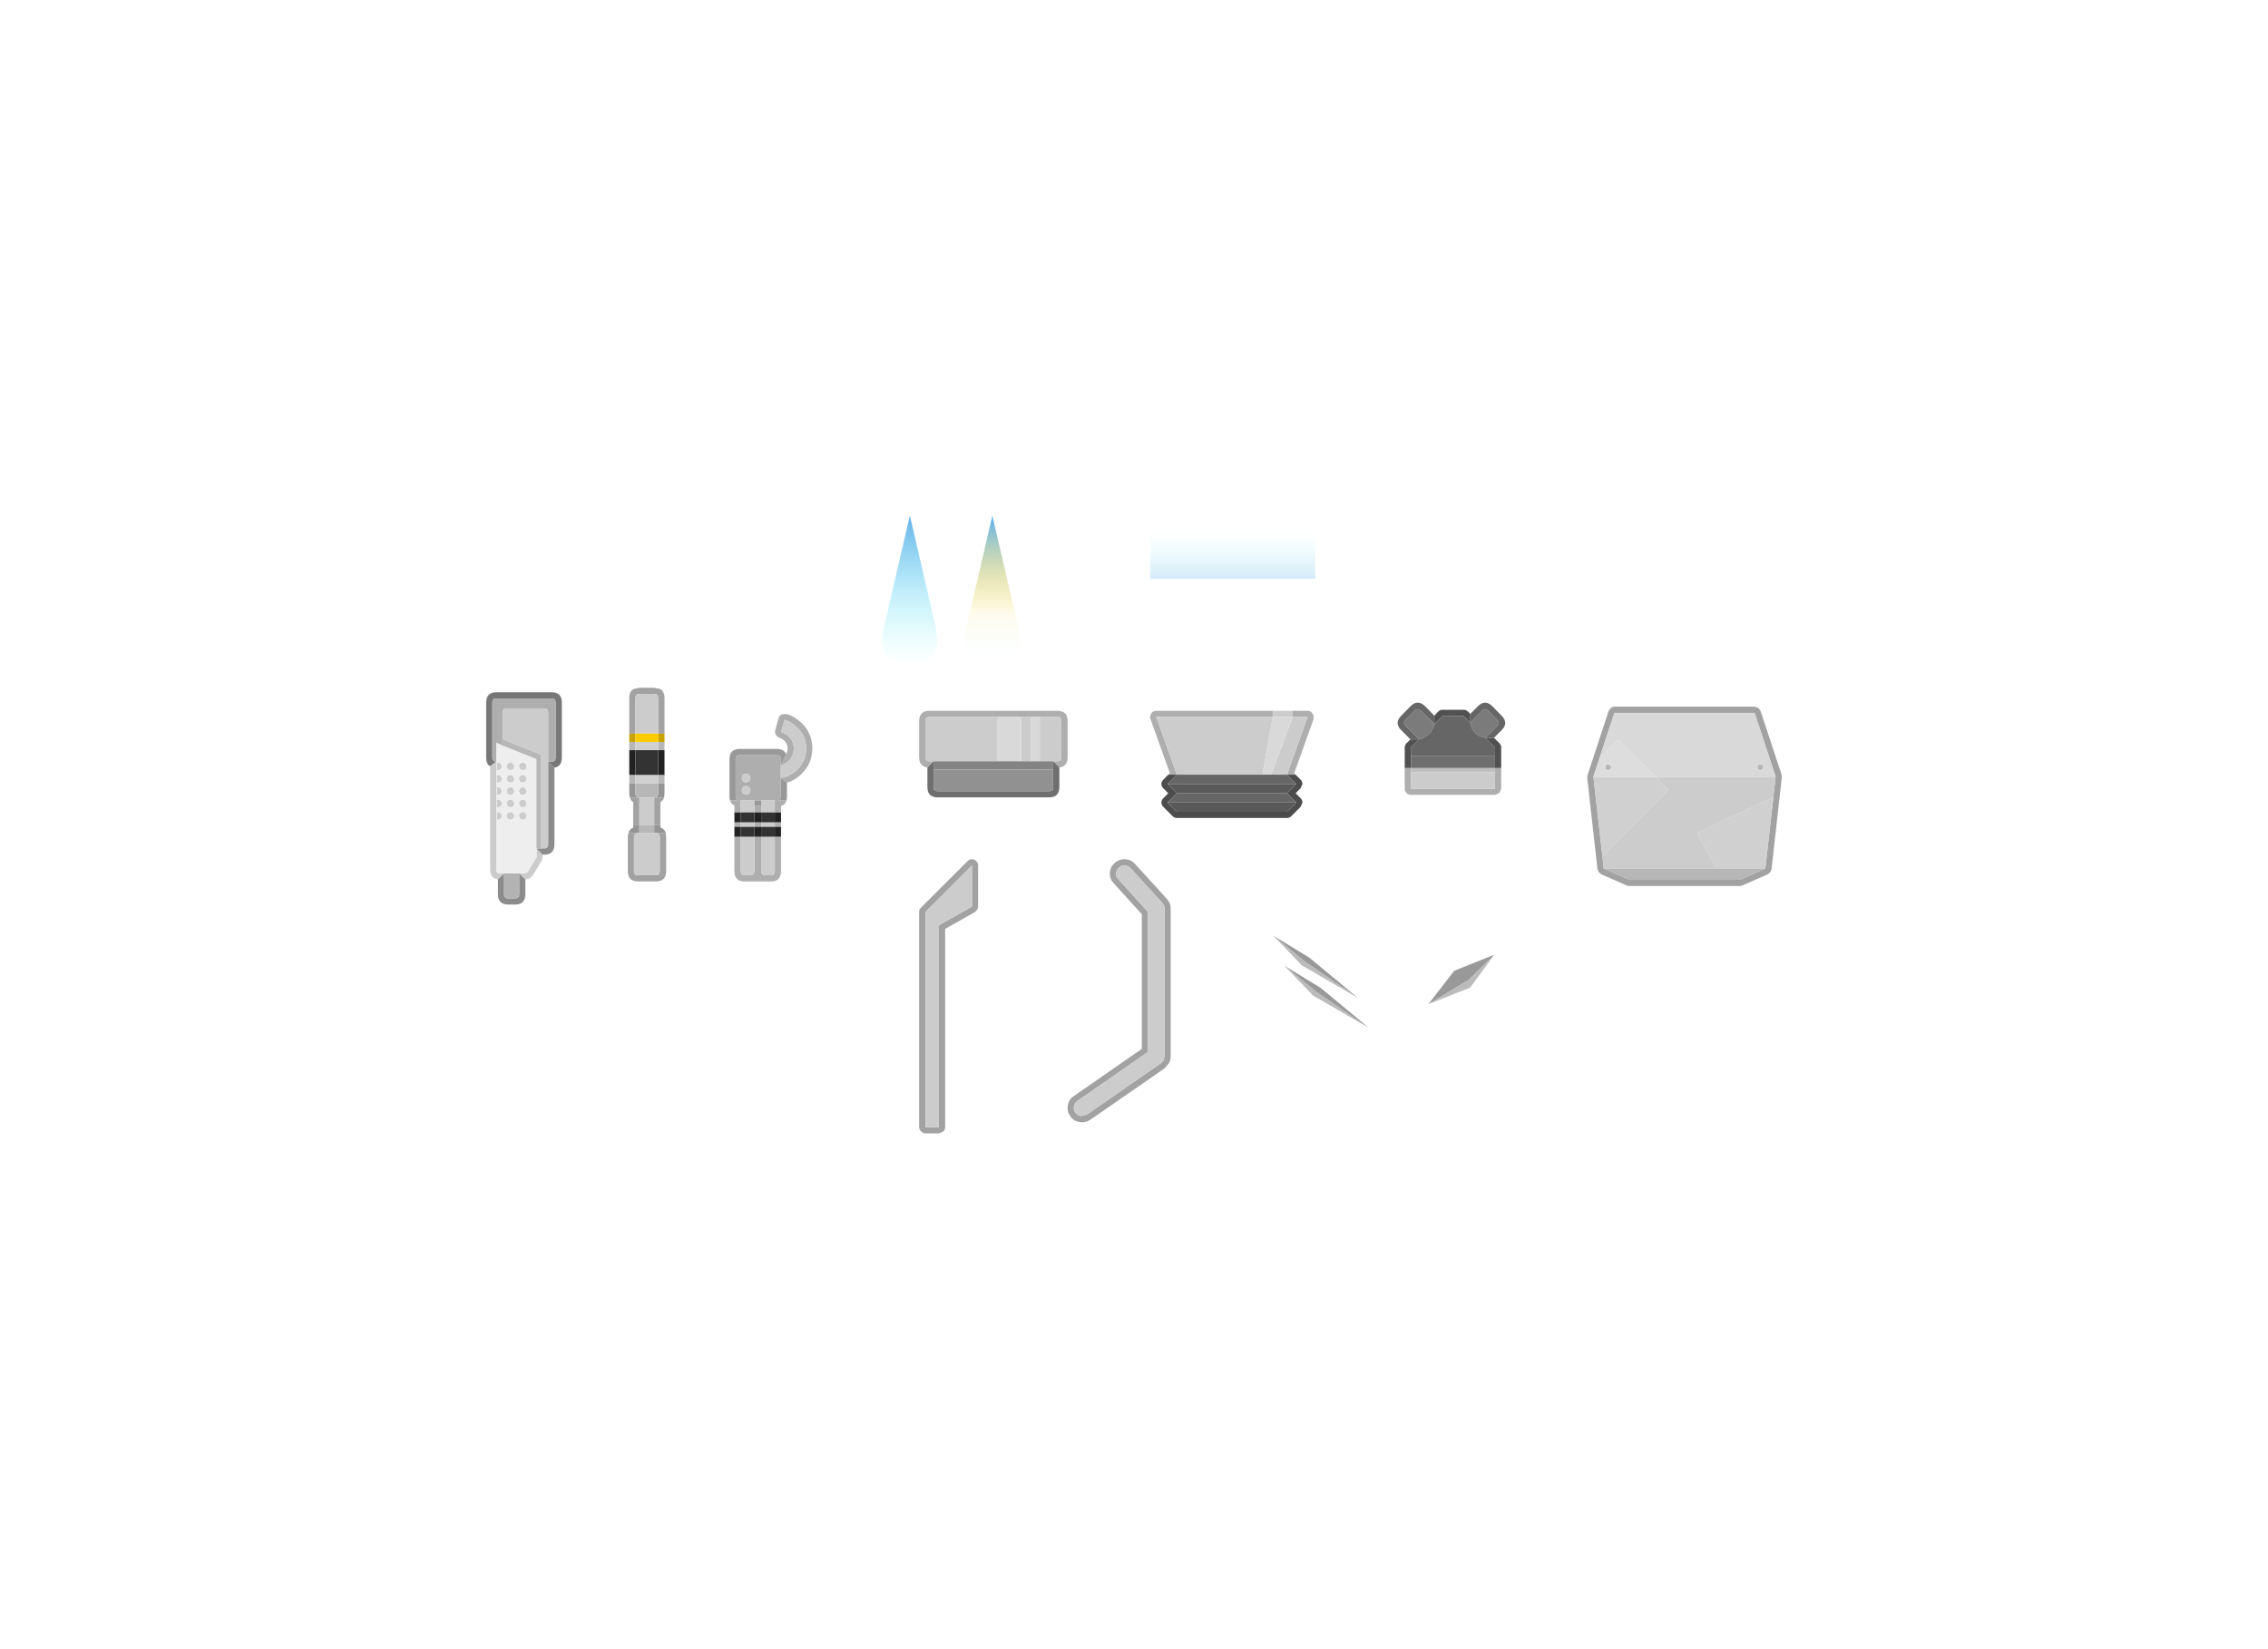 <?xml version="1.0" encoding="utf-8"?>
<!DOCTYPE svg PUBLIC "-//W3C//DTD SVG 1.1//EN" "http://www.w3.org/Graphics/SVG/1.1/DTD/svg11.dtd">
<svg version="1.1" xmlns="http://www.w3.org/2000/svg" xmlns:xlink="http://www.w3.org/1999/xlink" xmlns:ev="http://www.w3.org/2001/xml-events" width="550.0px" height="400.0px" overflow="visible" viewBox="0.0 0.0 550.0 400.0" enable-background="new 0.0 0.0 550.0 400.0">
	<defs>
		<linearGradient id="Grad1" gradientUnits="userSpaceOnUse" gradientTransform="matrix(0.0 -0.021 0.023 0.0 240.65 143.6)" x1="-819.2" y1="0" x2="819.2" y2="0">
			<stop offset="0.0" stop-color="#99FFFF" stop-opacity="0.0"/>
			<stop offset="0.349" stop-color="#FACC08" stop-opacity="0.082"/>
			<stop offset="1.0" stop-color="#6AB7EA"/>
		</linearGradient>
		<linearGradient id="Grad2" gradientUnits="userSpaceOnUse" gradientTransform="matrix(0.0 0.007 -0.065 0.0 434.95 134.7)" x1="-819.2" y1="0" x2="819.2" y2="0">
			<stop offset="0.0" stop-color="#99FFFF" stop-opacity="0.0"/>
			<stop offset="1.0" stop-color="#6AB7EA" stop-opacity="0.302"/>
		</linearGradient>
		<linearGradient id="Grad3" gradientUnits="userSpaceOnUse" gradientTransform="matrix(0.0 -0.021 0.023 0.0 220.65 143.6)" x1="-819.2" y1="0" x2="819.2" y2="0">
			<stop offset="0.0" stop-color="#99FFFF" stop-opacity="0.0"/>
			<stop offset="1.0" stop-color="#6AB7EA"/>
		</linearGradient>
	</defs>
	<rect width="550.0px" height="400.0px" x="0px" y="0px" fill="#FFFFFF"/>
	<g>
		<g transform="matrix(1.0 0.0 0.0 1.0 0.0 0.0)">
			<path fill="#AEAEAE" stroke-linecap="round" stroke-linejoin="round" d="M 182.95 202.95 L 182.95 211.3 L 182.8 211.9 C 182.667 212.133 182.4 212.267 182.0 212.3 L 180.6 212.3 C 180.167 212.3 179.883 212.167 179.75 211.9 L 179.6 211.3 L 179.6 202.95 L 178.1 202.95 L 178.1 211.3 L 178.15 211.9 C 178.317 213.167 179.133 213.8 180.6 213.8 L 187.0 213.8 C 188.4 213.767 189.183 213.133 189.35 211.9 L 189.4 211.3 L 189.4 202.95 L 187.9 202.95 L 187.9 211.3 L 187.75 211.9 C 187.617 212.133 187.35 212.267 186.95 212.3 L 185.55 212.3 C 185.15 212.267 184.883 212.133 184.75 211.9 L 184.6 211.3 L 184.6 202.95 L 182.95 202.95 Z M 187.9 200.55 L 189.4 200.55 L 189.4 199.45 L 187.9 199.45 L 187.9 200.55 Z M 179.6 200.55 L 179.6 199.45 L 178.1 199.45 L 178.1 200.55 L 179.6 200.55 Z M 182.95 199.45 L 182.95 200.55 L 184.6 200.55 L 184.6 199.45 L 182.95 199.45 Z M 187.9 197.05 L 189.4 197.05 L 189.4 195.5 L 189.95 195.25 C 190.317 195.017 190.583 194.65 190.75 194.15 L 188.4 194.15 C 189.033 194.117 189.35 193.783 189.35 193.15 L 189.35 188.65 L 189.35 185.6 L 189.35 184.15 C 189.35 183.483 189.017 183.15 188.35 183.15 L 179.4 183.15 C 178.733 183.15 178.4 183.483 178.4 184.15 L 178.4 193.15 C 178.4 193.783 178.717 194.117 179.35 194.15 L 177.05 194.15 C 177.183 194.65 177.45 195.017 177.85 195.25 L 178.1 195.4 L 178.1 197.05 L 179.6 197.05 L 179.6 194.15 L 182.95 194.15 L 184.6 194.15 L 187.9 194.15 L 187.9 197.05 Z M 189.35 188.65 L 190.85 189.85 C 192.183 189.45 193.367 188.733 194.4 187.7 C 196.133 185.967 197.0 183.917 197.0 181.55 C 197.0 179.117 196.133 177.05 194.4 175.35 L 194.2 175.2 L 193.3 174.45 C 192.467 173.817 191.583 173.383 190.65 173.15 L 189.5 173.3 C 189.133 173.5 188.9 173.8 188.8 174.2 L 188.0 177.1 C 187.9 177.5 187.95 177.867 188.15 178.2 C 188.317 178.567 188.6 178.8 189.0 178.9 L 189.8 179.3 L 189.7 179.25 L 190.3 179.75 C 190.767 180.283 191.0 180.883 191.0 181.55 C 191.0 182.05 190.883 182.5 190.65 182.9 L 189.35 185.6 C 190.05 185.433 190.683 185.083 191.25 184.55 C 192.083 183.717 192.5 182.717 192.5 181.55 C 192.5 180.417 192.083 179.433 191.25 178.6 L 190.65 178.1 L 189.45 177.5 L 190.25 174.6 C 191.017 174.8 191.75 175.167 192.45 175.7 L 193.35 176.5 C 194.783 177.867 195.5 179.55 195.5 181.55 C 195.5 183.517 194.783 185.217 193.35 186.65 C 192.217 187.783 190.883 188.45 189.35 188.65 Z M 193.35 176.5 L 193.35 176.45 Z M 193.3 174.45 L 193.35 174.5 Z M 184.6 197.05 L 184.6 195.5 L 182.95 195.5 L 182.95 197.05 L 184.6 197.05 Z M 180.2 192.45 C 180.0 192.25 179.9 192.0 179.9 191.7 C 179.9 191.4 180.0 191.15 180.2 190.95 C 180.4 190.75 180.65 190.65 180.95 190.65 L 181.6 190.85 L 181.7 190.95 L 182.0 191.7 L 181.7 192.45 L 181.6 192.55 L 180.95 192.75 C 180.65 192.75 180.4 192.65 180.2 192.45 Z M 181.7 189.45 L 181.6 189.55 L 180.95 189.75 C 180.65 189.75 180.4 189.65 180.2 189.45 C 180.0 189.25 179.9 189.0 179.9 188.7 C 179.9 188.4 180.0 188.15 180.2 187.95 C 180.4 187.75 180.65 187.65 180.95 187.65 L 181.6 187.85 L 181.7 187.95 L 182.0 188.7 L 181.7 189.45 Z"/>
			<path fill="#CCCCCC" stroke-linecap="round" stroke-linejoin="round" d="M 182.95 211.3 L 182.95 202.95 L 179.6 202.95 L 179.6 211.3 L 179.75 211.9 C 179.883 212.167 180.167 212.3 180.6 212.3 L 182.0 212.3 C 182.4 212.267 182.667 212.133 182.8 211.9 L 182.95 211.3 Z M 184.6 202.95 L 184.6 211.3 L 184.75 211.9 C 184.883 212.133 185.15 212.267 185.55 212.3 L 186.95 212.3 C 187.35 212.267 187.617 212.133 187.75 211.9 L 187.9 211.3 L 187.9 202.95 L 184.6 202.95 Z M 179.6 200.55 L 182.95 200.55 L 182.95 199.45 L 179.6 199.45 L 179.6 200.55 Z M 179.6 197.05 L 182.95 197.05 L 182.95 195.5 L 182.95 194.15 L 179.6 194.15 L 179.6 197.05 Z M 187.9 200.55 L 187.9 199.45 L 184.6 199.45 L 184.6 200.55 L 187.9 200.55 Z M 184.6 197.05 L 187.9 197.05 L 187.9 194.15 L 184.6 194.15 L 184.6 195.5 L 184.6 197.05 Z M 189.35 185.6 L 189.35 188.65 C 190.883 188.45 192.217 187.783 193.35 186.65 C 194.783 185.217 195.5 183.517 195.5 181.55 C 195.5 179.55 194.783 177.85 193.35 176.45 L 192.45 175.7 C 191.75 175.167 191.017 174.8 190.25 174.6 L 189.45 177.5 L 190.65 178.1 L 191.25 178.6 C 192.083 179.433 192.5 180.417 192.5 181.55 C 192.5 182.717 192.083 183.717 191.25 184.55 C 190.683 185.083 190.05 185.433 189.35 185.6 Z M 193.35 176.45 L 193.35 176.5 Z M 179.9 191.7 C 179.9 192.0 180.0 192.25 180.2 192.45 C 180.4 192.65 180.65 192.75 180.95 192.75 L 181.6 192.55 L 181.7 192.45 L 182.0 191.7 L 181.7 190.95 L 181.6 190.85 L 180.95 190.65 C 180.65 190.65 180.4 190.75 180.2 190.95 C 180.0 191.15 179.9 191.4 179.9 191.7 Z M 181.6 189.55 L 181.7 189.45 L 182.0 188.7 L 181.7 187.95 L 181.6 187.85 L 180.95 187.65 C 180.65 187.65 180.4 187.75 180.2 187.95 C 180.0 188.15 179.9 188.4 179.9 188.7 C 179.9 189.0 180.0 189.25 180.2 189.45 C 180.4 189.65 180.65 189.75 180.95 189.75 L 181.6 189.55 Z"/>
			<path fill="#333333" stroke-linecap="round" stroke-linejoin="round" d="M 179.6 202.95 L 182.95 202.95 L 182.95 200.55 L 179.6 200.55 L 179.6 202.95 Z M 184.6 202.95 L 187.9 202.95 L 187.9 200.55 L 184.6 200.55 L 184.6 202.95 Z M 179.6 197.05 L 179.6 199.45 L 182.95 199.45 L 182.95 197.05 L 179.6 197.05 Z M 187.9 199.45 L 187.9 197.05 L 184.6 197.05 L 184.6 199.45 L 187.9 199.45 Z"/>
			<path fill="#222222" stroke-linecap="round" stroke-linejoin="round" d="M 182.95 202.95 L 184.6 202.95 L 184.6 200.55 L 182.95 200.55 L 182.95 202.95 Z M 187.9 202.95 L 189.4 202.95 L 189.4 200.55 L 187.9 200.55 L 187.9 202.95 Z M 178.1 202.95 L 179.6 202.95 L 179.6 200.55 L 178.1 200.55 L 178.1 202.95 Z M 179.6 199.45 L 179.6 197.05 L 178.1 197.05 L 178.1 199.45 L 179.6 199.45 Z M 182.95 197.05 L 182.95 199.45 L 184.6 199.45 L 184.6 197.05 L 182.95 197.05 Z M 187.9 199.45 L 189.4 199.45 L 189.4 197.05 L 187.9 197.05 L 187.9 199.45 Z"/>
			<path fill="#999999" stroke-linecap="round" stroke-linejoin="round" d="M 184.6 194.15 L 182.95 194.15 L 182.95 195.5 L 184.6 195.5 L 184.6 194.15 Z M 177.05 194.15 L 179.35 194.15 C 178.717 194.117 178.4 193.783 178.4 193.15 L 178.4 184.15 C 178.4 183.483 178.733 183.15 179.4 183.15 L 188.35 183.15 C 189.017 183.15 189.35 183.483 189.35 184.15 L 189.35 185.6 L 190.65 182.9 C 190.283 182.067 189.517 181.65 188.35 181.65 L 179.4 181.65 C 177.733 181.65 176.9 182.483 176.9 184.15 L 176.9 193.15 C 176.9 193.517 176.95 193.85 177.05 194.15 Z M 189.35 188.65 L 189.35 193.15 C 189.35 193.783 189.033 194.117 188.4 194.15 L 190.75 194.15 L 190.85 193.15 L 190.85 189.85 L 189.35 188.65 Z"/>
			<path fill="#A2A2A2" stroke-linecap="round" stroke-linejoin="round" d="M 152.4 202.05 C 152.3 202.35 152.25 202.683 152.25 203.05 L 152.25 211.3 C 152.25 212.767 152.9 213.583 154.2 213.75 L 154.75 213.8 L 159.0 213.8 C 160.7 213.8 161.55 212.967 161.55 211.3 L 161.55 203.05 L 161.45 202.05 L 159.05 202.05 C 159.683 202.083 160.0 202.417 160.0 203.05 L 160.0 211.3 C 160.0 211.967 159.667 212.3 159.0 212.3 L 154.75 212.3 C 154.083 212.3 153.75 211.967 153.75 211.3 L 153.75 203.05 C 153.75 202.417 154.067 202.083 154.7 202.05 L 152.4 202.05 Z M 160.15 200.05 L 160.15 194.55 C 160.583 194.317 160.883 193.95 161.05 193.45 L 158.65 193.45 L 158.65 200.05 L 160.15 200.05 Z M 161.15 177.95 L 161.15 169.3 C 161.15 168.2 160.783 167.467 160.05 167.1 L 158.6 166.8 L 155.1 166.8 L 153.7 167.1 C 152.967 167.467 152.6 168.2 152.6 169.3 L 152.6 177.95 L 154.1 177.95 L 154.1 169.3 C 154.1 168.633 154.433 168.3 155.1 168.3 L 158.6 168.3 C 159.267 168.3 159.6 168.633 159.6 169.3 L 159.6 177.95 L 161.15 177.95 Z M 152.75 193.45 C 152.883 193.95 153.15 194.317 153.55 194.55 L 153.55 200.05 L 155.05 200.05 L 155.05 193.45 L 152.75 193.45 Z"/>
			<path fill="#959595" stroke-linecap="round" stroke-linejoin="round" d="M 161.45 202.05 C 161.25 201.383 160.817 200.933 160.15 200.7 L 160.15 200.05 L 158.65 200.05 L 158.65 202.05 L 159.05 202.05 L 161.45 202.05 Z M 161.05 193.45 L 161.15 192.45 L 161.15 189.95 L 159.6 189.95 L 159.6 192.45 C 159.6 193.083 159.283 193.417 158.65 193.45 L 161.05 193.45 Z M 152.6 189.95 L 152.6 192.45 C 152.6 192.817 152.65 193.15 152.75 193.45 L 155.05 193.45 C 154.417 193.417 154.1 193.083 154.1 192.45 L 154.1 189.95 L 152.6 189.95 Z M 153.55 200.05 L 153.55 200.75 C 152.95 200.983 152.567 201.417 152.4 202.05 L 154.7 202.05 L 155.05 202.05 L 155.05 200.05 L 153.55 200.05 Z"/>
			<path fill="#B7B7B7" stroke-linecap="round" stroke-linejoin="round" d="M 161.15 189.95 L 161.15 187.95 L 159.6 187.95 L 159.6 189.95 L 161.15 189.95 Z M 158.65 193.45 C 159.283 193.417 159.6 193.083 159.6 192.45 L 159.6 189.95 L 154.1 189.95 L 154.1 192.45 C 154.1 193.083 154.417 193.417 155.05 193.45 L 158.65 193.45 Z M 154.1 189.95 L 154.1 187.95 L 152.6 187.95 L 152.6 189.95 L 154.1 189.95 Z M 161.15 181.95 L 161.15 179.95 L 159.6 179.95 L 159.6 181.95 L 161.15 181.95 Z M 152.6 179.95 L 152.6 181.95 L 154.1 181.95 L 154.1 179.95 L 152.6 179.95 Z M 155.05 202.05 L 158.65 202.05 L 158.65 200.05 L 155.05 200.05 L 155.05 202.05 Z"/>
			<path fill="#222222" stroke-linecap="round" stroke-linejoin="round" d="M 161.15 187.95 L 161.15 181.95 L 159.6 181.95 L 159.6 187.95 L 161.15 187.95 Z M 152.6 181.95 L 152.6 187.95 L 154.1 187.95 L 154.1 181.95 L 152.6 181.95 Z"/>
			<path fill="#CAA202" stroke-linecap="round" stroke-linejoin="round" d="M 161.15 179.95 L 161.15 177.95 L 159.6 177.95 L 159.6 179.95 L 161.15 179.95 Z M 152.6 177.95 L 152.6 179.95 L 154.1 179.95 L 154.1 177.95 L 152.6 177.95 Z"/>
			<path fill="#CCCCCC" stroke-linecap="round" stroke-linejoin="round" d="M 154.7 202.05 C 154.067 202.083 153.75 202.417 153.75 203.05 L 153.75 211.3 C 153.75 211.967 154.083 212.3 154.75 212.3 L 159.0 212.3 C 159.667 212.3 160.0 211.967 160.0 211.3 L 160.0 203.05 C 160.0 202.417 159.683 202.083 159.05 202.05 L 158.65 202.05 L 155.05 202.05 L 154.7 202.05 Z M 155.05 200.05 L 158.65 200.05 L 158.65 193.45 L 155.05 193.45 L 155.05 200.05 Z M 154.1 177.95 L 159.6 177.95 L 159.6 169.3 C 159.6 168.633 159.267 168.3 158.6 168.3 L 155.1 168.3 C 154.433 168.3 154.1 168.633 154.1 169.3 L 154.1 177.95 Z"/>
			<path fill="#D0D0D0" stroke-linecap="round" stroke-linejoin="round" d="M 154.1 189.95 L 159.6 189.95 L 159.6 187.95 L 154.1 187.95 L 154.1 189.95 Z M 159.6 179.95 L 154.1 179.95 L 154.1 181.95 L 159.6 181.95 L 159.6 179.95 Z"/>
			<path fill="#333333" stroke-linecap="round" stroke-linejoin="round" d="M 154.1 187.95 L 159.6 187.95 L 159.6 181.95 L 154.1 181.95 L 154.1 187.95 Z"/>
			<path fill="#FFCC00" stroke-linecap="round" stroke-linejoin="round" d="M 159.6 179.95 L 159.6 177.95 L 154.1 177.95 L 154.1 179.95 L 159.6 179.95 Z"/>
			<path fill="#AEAEAE" stroke-linecap="round" stroke-linejoin="round" d="M 250.05 173.9 L 247.65 173.9 L 241.95 173.9 L 225.4 173.9 C 224.733 173.9 224.4 174.233 224.4 174.9 L 224.4 183.65 C 224.4 184.317 224.733 184.65 225.4 184.65 L 226.4 184.65 L 224.9 186.15 C 223.567 185.983 222.9 185.15 222.9 183.65 L 222.9 174.9 C 222.9 173.233 223.733 172.4 225.4 172.4 L 256.4 172.4 C 258.067 172.4 258.9 173.233 258.9 174.9 L 258.9 183.65 C 258.9 185.15 258.233 185.983 256.9 186.15 L 255.4 184.65 L 256.4 184.65 C 257.067 184.65 257.4 184.317 257.4 183.65 L 257.4 174.9 C 257.4 174.233 257.067 173.9 256.4 173.9 L 252.15 173.9 L 250.05 173.9 Z"/>
			<path fill="#CCCCCC" stroke-linecap="round" stroke-linejoin="round" d="M 247.65 173.9 L 250.05 173.9 L 250.05 184.65 L 247.65 184.65 L 247.65 173.9 Z M 252.15 173.9 L 256.4 173.9 C 257.067 173.9 257.4 174.233 257.4 174.9 L 257.4 183.65 C 257.4 184.317 257.067 184.65 256.4 184.65 L 255.4 184.65 L 252.15 184.65 L 252.15 173.9 Z M 226.4 184.65 L 225.4 184.65 C 224.733 184.65 224.4 184.317 224.4 183.65 L 224.4 174.9 C 224.4 174.233 224.733 173.9 225.4 173.9 L 241.95 173.9 L 241.95 184.65 L 226.4 184.65 Z"/>
			<path fill="#D9D9D9" stroke-linecap="round" stroke-linejoin="round" d="M 247.65 173.9 L 247.65 184.65 L 241.95 184.65 L 241.95 173.9 L 247.65 173.9 Z M 250.05 184.65 L 250.05 173.9 L 252.15 173.9 L 252.15 184.65 L 250.05 184.65 Z"/>
			<path fill="#848484" stroke-linecap="round" stroke-linejoin="round" d="M 247.65 184.65 L 250.05 184.65 L 252.15 184.65 L 255.4 184.65 L 255.4 186.65 L 226.4 186.65 L 226.4 184.65 L 241.95 184.65 L 247.65 184.65 Z"/>
			<path fill="#6F6F6F" stroke-linecap="round" stroke-linejoin="round" d="M 255.4 184.65 L 256.9 186.15 L 256.9 190.9 C 256.9 192.567 256.067 193.4 254.4 193.4 L 227.4 193.4 C 225.733 193.4 224.9 192.567 224.9 190.9 L 224.9 186.15 L 226.4 184.65 L 226.4 186.65 L 226.4 190.9 C 226.4 191.567 226.733 191.9 227.4 191.9 L 254.4 191.9 C 255.067 191.9 255.4 191.567 255.4 190.9 L 255.4 186.65 L 255.4 184.65 Z"/>
			<path fill="#919191" stroke-linecap="round" stroke-linejoin="round" d="M 226.4 186.65 L 255.4 186.65 L 255.4 190.9 C 255.4 191.567 255.067 191.9 254.4 191.9 L 227.4 191.9 C 226.733 191.9 226.4 191.567 226.4 190.9 L 226.4 186.65 Z"/>
			<path fill="#AEAEAE" stroke-linecap="round" stroke-linejoin="round" d="M 313.5 172.4 L 317.1 172.4 C 317.433 172.4 317.733 172.5 318.0 172.7 L 318.55 173.5 L 318.55 174.4 L 313.85 187.55 L 314.2 187.9 L 312.1 187.9 L 317.1 173.9 L 313.5 173.9 L 313.5 172.4 Z M 283.3 187.9 L 283.7 187.55 L 279.0 174.4 C 278.867 174.1 278.867 173.8 279.0 173.5 C 279.067 173.167 279.233 172.9 279.5 172.7 C 279.767 172.5 280.067 172.4 280.4 172.4 L 308.65 172.4 L 308.65 173.9 L 280.4 173.9 L 285.4 187.9 L 283.3 187.9 Z"/>
			<path fill="#4D4D4D" stroke-linecap="round" stroke-linejoin="round" d="M 314.2 187.9 L 315.4 189.1 C 315.7 189.4 315.85 189.75 315.85 190.15 L 315.4 191.2 L 314.2 192.4 L 315.4 193.6 C 315.7 193.9 315.85 194.25 315.85 194.65 L 315.4 195.7 L 313.15 197.95 C 312.85 198.25 312.5 198.4 312.1 198.4 L 285.4 198.4 C 285.0 198.4 284.65 198.25 284.35 197.95 L 282.1 195.7 C 281.8 195.4 281.65 195.05 281.65 194.65 C 281.65 194.25 281.8 193.9 282.1 193.6 L 283.3 192.4 L 282.1 191.2 C 281.8 190.9 281.65 190.55 281.65 190.15 C 281.65 189.75 281.8 189.4 282.1 189.1 L 283.3 187.9 L 285.4 187.9 L 283.15 190.15 L 285.4 192.4 L 283.15 194.65 L 285.4 196.9 L 312.1 196.9 L 314.35 194.65 L 312.1 192.4 L 314.35 190.15 L 312.1 187.9 L 314.2 187.9 Z"/>
			<path fill="#CCCCCC" stroke-linecap="round" stroke-linejoin="round" d="M 308.65 172.4 L 313.5 172.4 L 313.5 173.9 L 308.65 173.9 L 308.65 172.4 Z M 313.5 173.9 L 317.1 173.9 L 312.1 187.9 L 308.25 187.9 L 313.5 173.9 Z M 308.65 173.9 L 306.15 187.9 L 285.4 187.9 L 280.4 173.9 L 308.65 173.9 Z"/>
			<path fill="#D9D9D9" stroke-linecap="round" stroke-linejoin="round" d="M 313.5 173.9 L 308.25 187.9 L 306.15 187.9 L 308.65 173.9 L 313.5 173.9 Z"/>
			<path fill="#666666" stroke-linecap="round" stroke-linejoin="round" d="M 306.15 187.9 L 308.25 187.9 L 312.1 187.9 L 314.35 190.15 L 283.15 190.15 L 285.4 187.9 L 306.15 187.9 Z M 312.1 192.4 L 314.35 194.65 L 283.15 194.65 L 285.4 192.4 L 312.1 192.4 Z"/>
			<path fill="#595959" stroke-linecap="round" stroke-linejoin="round" d="M 314.35 190.15 L 312.1 192.4 L 285.4 192.4 L 283.15 190.15 L 314.35 190.15 Z M 314.35 194.65 L 312.1 196.9 L 285.4 196.9 L 283.15 194.65 L 314.35 194.65 Z"/>
			<path fill="url(#Grad1)" stroke-linecap="round" stroke-linejoin="round" d="M 234.0 155.2 C 234.0 154.2 234.117 153.2 234.35 152.2 L 240.65 125.05 L 246.95 152.2 L 247.3 155.2 C 247.3 157.133 246.633 158.767 245.3 160.1 C 244.0 161.4 242.45 162.083 240.65 162.15 C 238.85 162.083 237.3 161.4 236.0 160.1 C 234.667 158.767 234.0 157.133 234.0 155.2 Z"/>
			<path fill="url(#Grad2)" stroke-linecap="round" stroke-linejoin="round" d="M 278.95 128.4 L 318.95 128.4 L 318.95 140.4 L 278.95 140.4 L 278.95 128.4 Z"/>
			<path fill="#7B7B7B" stroke-linecap="round" stroke-linejoin="round" d="M 356.55 175.3 L 359.45 172.35 C 359.917 171.883 360.383 171.883 360.85 172.35 L 363.1 174.65 C 363.567 175.117 363.567 175.583 363.1 176.05 L 360.2 178.95 C 358.133 178.583 356.917 177.367 356.55 175.3 Z M 344.15 179.35 L 340.85 176.05 C 340.383 175.583 340.383 175.117 340.85 174.65 L 343.1 172.35 C 343.567 171.883 344.05 171.883 344.55 172.35 L 347.85 175.7 C 347.283 177.7 346.05 178.917 344.15 179.35 Z"/>
			<path fill="#666666" stroke-linecap="round" stroke-linejoin="round" d="M 360.85 172.35 C 360.383 171.883 359.917 171.883 359.45 172.35 L 356.55 175.3 C 356.917 177.367 358.133 178.583 360.2 178.95 L 363.1 176.05 C 363.567 175.583 363.567 175.117 363.1 174.65 L 360.85 172.35 Z M 362.3 178.95 L 360.2 178.95 L 362.55 181.3 L 362.55 183.3 L 342.15 183.3 L 342.15 181.3 L 344.1 179.35 C 346.033 178.917 347.283 177.7 347.85 175.7 L 349.8 173.7 L 354.95 173.7 L 356.55 175.3 L 356.55 173.15 L 358.4 171.3 C 359.567 170.133 360.733 170.133 361.9 171.3 L 364.15 173.6 C 365.317 174.767 365.317 175.933 364.15 177.1 L 362.3 178.95 Z M 347.85 173.6 L 347.85 175.65 L 344.55 172.35 C 344.05 171.883 343.567 171.883 343.1 172.35 L 340.85 174.65 C 340.383 175.117 340.383 175.583 340.85 176.05 L 344.15 179.35 L 342.05 179.35 L 339.8 177.1 C 338.633 175.933 338.633 174.767 339.8 173.6 L 342.05 171.3 C 343.217 170.133 344.4 170.133 345.6 171.3 L 347.85 173.6 Z"/>
			<path fill="#515151" stroke-linecap="round" stroke-linejoin="round" d="M 360.2 178.95 L 362.3 178.95 L 363.6 180.25 C 363.9 180.55 364.05 180.9 364.05 181.3 L 364.05 186.3 L 362.55 186.3 L 362.55 183.3 L 362.55 181.3 L 360.2 178.95 Z M 356.55 173.15 L 356.55 175.3 L 354.95 173.7 L 349.8 173.7 L 347.85 175.65 L 347.85 173.6 L 348.75 172.6 C 349.05 172.3 349.4 172.15 349.8 172.15 L 354.95 172.15 C 355.35 172.15 355.7 172.3 356.0 172.6 L 356.55 173.15 Z M 342.05 179.35 L 344.1 179.35 L 342.15 181.3 L 342.15 183.3 L 342.15 186.3 L 340.65 186.3 L 340.65 181.3 C 340.65 180.9 340.8 180.55 341.1 180.25 L 342.05 179.35 Z"/>
			<path fill="#6F6F6F" stroke-linecap="round" stroke-linejoin="round" d="M 342.15 183.3 L 362.55 183.3 L 362.55 186.3 L 342.15 186.3 L 342.15 183.3 Z"/>
			<path fill="#AEAEAE" stroke-linecap="round" stroke-linejoin="round" d="M 364.05 186.3 L 364.05 191.3 L 363.6 192.35 L 362.55 192.8 L 342.15 192.8 C 341.75 192.8 341.4 192.65 341.1 192.35 C 340.8 192.05 340.65 191.7 340.65 191.3 L 340.65 186.3 L 342.15 186.3 L 342.15 187.3 L 342.15 191.3 L 362.55 191.3 L 362.55 187.3 L 362.55 186.3 L 364.05 186.3 Z"/>
			<path fill="#BFBFBF" stroke-linecap="round" stroke-linejoin="round" d="M 362.55 186.3 L 362.55 187.3 L 342.15 187.3 L 342.15 186.3 L 362.55 186.3 Z"/>
			<path fill="#CCCCCC" stroke-linecap="round" stroke-linejoin="round" d="M 362.55 187.3 L 362.55 191.3 L 342.15 191.3 L 342.15 187.3 L 362.55 187.3 Z"/>
			<path fill="#777777" stroke-linecap="round" stroke-linejoin="round" d="M 134.45 186.2 C 135.65 185.967 136.25 185.15 136.25 183.75 L 136.25 170.4 C 136.25 168.733 135.417 167.9 133.75 167.9 L 120.4 167.9 C 118.733 167.9 117.9 168.733 117.9 170.4 L 117.9 183.75 C 117.9 184.783 118.217 185.483 118.85 185.85 L 120.35 184.75 C 119.717 184.717 119.4 184.383 119.4 183.75 L 119.4 170.4 C 119.4 169.733 119.733 169.4 120.4 169.4 L 133.75 169.4 C 134.417 169.4 134.75 169.733 134.75 170.4 L 134.75 183.75 C 134.75 184.417 134.417 184.75 133.75 184.75 L 132.95 184.75 L 134.45 186.2 Z"/>
			<path fill="#CCCCCC" stroke-linecap="round" stroke-linejoin="round" d="M 118.85 185.85 L 118.85 210.85 C 118.85 212.317 119.483 213.133 120.75 213.3 L 122.25 211.85 L 121.35 211.85 C 120.683 211.85 120.35 211.517 120.35 210.85 L 120.35 184.75 L 118.85 185.85 Z M 127.4 213.3 C 128.067 213.267 128.567 213.05 128.9 212.65 L 129.35 212.1 L 129.4 212.0 L 131.4 208.7 L 131.6 207.95 L 131.6 207.3 L 130.1 205.8 L 130.1 207.95 L 128.05 211.3 L 127.85 211.6 L 127.1 211.85 L 125.9 211.85 L 127.4 213.3 Z M 129.4 212.0 L 129.4 211.95 Z M 129.35 212.1 L 129.35 212.05 Z M 132.95 204.8 L 132.95 184.75 L 132.95 172.8 C 132.95 172.133 132.617 171.8 131.95 171.8 L 127.85 171.8 L 127.4 171.85 L 126.95 171.8 L 122.85 171.8 C 122.183 171.8 121.85 172.133 121.85 172.8 L 121.85 179.3 L 131.15 183.05 L 131.15 205.8 L 131.95 205.8 C 132.617 205.8 132.95 205.467 132.95 204.8 Z M 127.45 198.6 L 127.75 197.9 L 127.45 197.25 C 127.283 197.05 127.067 196.95 126.8 196.95 C 126.533 196.95 126.3 197.05 126.1 197.25 C 125.933 197.417 125.85 197.633 125.85 197.9 L 126.1 198.6 L 126.8 198.85 L 127.45 198.6 Z M 120.8 196.95 L 120.5 197.0 L 120.5 198.8 L 120.8 198.85 L 121.45 198.6 L 121.75 197.9 L 121.45 197.25 C 121.283 197.05 121.067 196.95 120.8 196.95 Z M 123.1 198.6 L 123.8 198.85 L 124.45 198.6 L 124.75 197.9 L 124.45 197.25 C 124.283 197.05 124.067 196.95 123.8 196.95 C 123.533 196.95 123.3 197.05 123.1 197.25 C 122.933 197.417 122.85 197.633 122.85 197.9 L 123.1 198.6 Z M 120.8 195.85 L 121.45 195.6 L 121.75 194.9 L 121.45 194.25 C 121.283 194.05 121.067 193.95 120.8 193.95 L 120.5 194.0 L 120.5 195.8 L 120.8 195.85 Z M 124.45 192.6 L 124.75 191.9 L 124.45 191.25 C 124.283 191.05 124.067 190.95 123.8 190.95 C 123.533 190.95 123.3 191.05 123.1 191.25 C 122.933 191.417 122.85 191.633 122.85 191.9 L 123.1 192.6 L 123.8 192.85 L 124.45 192.6 Z M 123.8 193.95 C 123.533 193.95 123.3 194.05 123.1 194.25 C 122.933 194.417 122.85 194.633 122.85 194.9 L 123.1 195.6 L 123.8 195.85 L 124.45 195.6 L 124.75 194.9 L 124.45 194.25 C 124.283 194.05 124.067 193.95 123.8 193.95 Z M 121.45 192.6 L 121.75 191.9 L 121.45 191.25 C 121.283 191.05 121.067 190.95 120.8 190.95 L 120.5 191.0 L 120.5 192.8 L 120.8 192.85 L 121.45 192.6 Z M 121.45 189.6 L 121.75 188.9 L 121.45 188.25 C 121.283 188.05 121.067 187.95 120.8 187.95 L 120.5 188.0 L 120.5 189.8 L 120.8 189.85 L 121.45 189.6 Z M 124.45 189.6 L 124.75 188.9 L 124.45 188.25 C 124.283 188.05 124.067 187.95 123.8 187.95 C 123.533 187.95 123.3 188.05 123.1 188.25 C 122.933 188.417 122.85 188.633 122.85 188.9 L 123.1 189.6 L 123.8 189.85 L 124.45 189.6 Z M 120.8 184.95 L 120.5 185.0 L 120.5 186.8 L 120.8 186.85 L 121.45 186.6 L 121.75 185.9 L 121.45 185.25 C 121.283 185.05 121.067 184.95 120.8 184.95 Z M 124.45 186.6 L 124.75 185.9 L 124.45 185.25 C 124.283 185.05 124.067 184.95 123.8 184.95 C 123.533 184.95 123.3 185.05 123.1 185.25 C 122.933 185.417 122.85 185.633 122.85 185.9 L 123.1 186.6 L 123.8 186.85 L 124.45 186.6 Z M 127.45 194.25 C 127.283 194.05 127.067 193.95 126.8 193.95 C 126.533 193.95 126.3 194.05 126.1 194.25 C 125.933 194.417 125.85 194.633 125.85 194.9 L 126.1 195.6 L 126.8 195.85 L 127.45 195.6 L 127.75 194.9 L 127.45 194.25 Z M 127.45 192.6 L 127.75 191.9 L 127.45 191.25 C 127.283 191.05 127.067 190.95 126.8 190.95 C 126.533 190.95 126.3 191.05 126.1 191.25 C 125.933 191.417 125.85 191.633 125.85 191.9 L 126.1 192.6 L 126.8 192.85 L 127.45 192.6 Z M 127.45 189.6 L 127.75 188.9 L 127.45 188.25 C 127.283 188.05 127.067 187.95 126.8 187.95 C 126.533 187.95 126.3 188.05 126.1 188.25 C 125.933 188.417 125.85 188.633 125.85 188.9 L 126.1 189.6 L 126.8 189.85 L 127.45 189.6 Z M 127.45 186.6 L 127.75 185.9 L 127.45 185.25 C 127.283 185.05 127.067 184.95 126.8 184.95 C 126.533 184.95 126.3 185.05 126.1 185.25 C 125.933 185.417 125.85 185.633 125.85 185.9 L 126.1 186.6 L 126.8 186.85 L 127.45 186.6 Z"/>
			<path fill="#8C8C8C" stroke-linecap="round" stroke-linejoin="round" d="M 120.75 213.3 L 120.75 216.9 C 120.75 218.567 121.583 219.4 123.25 219.4 L 124.9 219.4 C 126.567 219.4 127.4 218.567 127.4 216.9 L 127.4 213.3 L 125.9 211.85 L 125.9 216.9 C 125.9 217.567 125.567 217.9 124.9 217.9 L 123.25 217.9 C 122.583 217.9 122.25 217.567 122.25 216.9 L 122.25 211.85 L 120.75 213.3 Z M 131.6 207.3 L 131.95 207.3 C 133.617 207.3 134.45 206.467 134.45 204.8 L 134.45 186.2 L 132.95 184.75 L 132.95 204.8 C 132.95 205.467 132.617 205.8 131.95 205.8 L 131.15 205.8 L 130.1 205.8 L 131.6 207.3 Z"/>
			<path fill="#AEAEAE" stroke-linecap="round" stroke-linejoin="round" d="M 132.95 184.75 L 133.75 184.75 C 134.417 184.75 134.75 184.417 134.75 183.75 L 134.75 170.4 C 134.75 169.733 134.417 169.4 133.75 169.4 L 120.4 169.4 C 119.733 169.4 119.4 169.733 119.4 170.4 L 119.4 183.75 C 119.4 184.383 119.717 184.717 120.35 184.75 L 120.35 180.2 L 121.85 180.8 L 121.85 179.3 L 121.85 172.8 C 121.85 172.133 122.183 171.8 122.85 171.8 L 126.95 171.8 L 127.4 171.85 L 127.85 171.8 L 131.95 171.8 C 132.617 171.8 132.95 172.133 132.95 172.8 L 132.95 184.75 Z"/>
			<path fill="#B3B3B3" stroke-linecap="round" stroke-linejoin="round" d="M 125.9 216.9 L 125.9 211.85 L 122.25 211.85 L 122.25 216.9 C 122.25 217.567 122.583 217.9 123.25 217.9 L 124.9 217.9 C 125.567 217.9 125.9 217.567 125.9 216.9 Z"/>
			<path fill="#EEEEEE" stroke-linecap="round" stroke-linejoin="round" d="M 122.25 211.85 L 125.9 211.85 L 127.1 211.85 L 127.85 211.6 L 128.05 211.3 L 130.1 207.95 L 130.1 205.8 L 130.1 184.1 L 121.85 180.8 L 120.35 180.2 L 120.35 184.75 L 120.35 210.85 C 120.35 211.517 120.683 211.85 121.35 211.85 L 122.25 211.85 Z M 127.75 197.9 L 127.45 198.6 L 126.8 198.85 L 126.1 198.6 L 125.85 197.9 C 125.85 197.633 125.933 197.417 126.1 197.25 C 126.3 197.05 126.533 196.95 126.8 196.95 C 127.067 196.95 127.283 197.05 127.45 197.25 L 127.75 197.9 Z M 120.5 197.0 L 120.8 196.95 C 121.067 196.95 121.283 197.05 121.45 197.25 L 121.75 197.9 L 121.45 198.6 L 120.8 198.85 L 120.5 198.8 L 120.5 197.0 Z M 123.8 198.85 L 123.1 198.6 L 122.85 197.9 C 122.85 197.633 122.933 197.417 123.1 197.25 C 123.3 197.05 123.533 196.95 123.8 196.95 C 124.067 196.95 124.283 197.05 124.45 197.25 L 124.75 197.9 L 124.45 198.6 L 123.8 198.85 Z M 121.45 195.6 L 120.8 195.85 L 120.5 195.8 L 120.5 194.0 L 120.8 193.95 C 121.067 193.95 121.283 194.05 121.45 194.25 L 121.75 194.9 L 121.45 195.6 Z M 124.75 191.9 L 124.45 192.6 L 123.8 192.85 L 123.1 192.6 L 122.85 191.9 C 122.85 191.633 122.933 191.417 123.1 191.25 C 123.3 191.05 123.533 190.95 123.8 190.95 C 124.067 190.95 124.283 191.05 124.45 191.25 L 124.75 191.9 Z M 123.1 194.25 C 123.3 194.05 123.533 193.95 123.8 193.95 C 124.067 193.95 124.283 194.05 124.45 194.25 L 124.75 194.9 L 124.45 195.6 L 123.8 195.85 L 123.1 195.6 L 122.85 194.9 C 122.85 194.633 122.933 194.417 123.1 194.25 Z M 121.75 191.9 L 121.45 192.6 L 120.8 192.85 L 120.5 192.8 L 120.5 191.0 L 120.8 190.95 C 121.067 190.95 121.283 191.05 121.45 191.25 L 121.75 191.9 Z M 121.75 188.9 L 121.45 189.6 L 120.8 189.85 L 120.5 189.8 L 120.5 188.0 L 120.8 187.95 C 121.067 187.95 121.283 188.05 121.45 188.25 L 121.75 188.9 Z M 124.75 188.9 L 124.45 189.6 L 123.8 189.85 L 123.1 189.6 L 122.85 188.9 C 122.85 188.633 122.933 188.417 123.1 188.25 C 123.3 188.05 123.533 187.95 123.8 187.95 C 124.067 187.95 124.283 188.05 124.45 188.25 L 124.75 188.9 Z M 120.5 185.0 L 120.8 184.95 C 121.067 184.95 121.283 185.05 121.45 185.25 L 121.75 185.9 L 121.45 186.6 L 120.8 186.85 L 120.5 186.8 L 120.5 185.0 Z M 124.75 185.9 L 124.45 186.6 L 123.8 186.85 L 123.1 186.6 L 122.85 185.9 C 122.85 185.633 122.933 185.417 123.1 185.25 C 123.3 185.05 123.533 184.95 123.8 184.95 C 124.067 184.95 124.283 185.05 124.45 185.25 L 124.75 185.9 Z M 126.8 193.95 C 127.067 193.95 127.283 194.05 127.45 194.25 L 127.75 194.9 L 127.45 195.6 L 126.8 195.85 L 126.1 195.6 L 125.85 194.9 C 125.85 194.633 125.933 194.417 126.1 194.25 C 126.3 194.05 126.533 193.95 126.8 193.95 Z M 127.75 191.9 L 127.45 192.6 L 126.8 192.85 L 126.1 192.6 L 125.85 191.9 C 125.85 191.633 125.933 191.417 126.1 191.25 C 126.3 191.05 126.533 190.95 126.8 190.95 C 127.067 190.95 127.283 191.05 127.45 191.25 L 127.75 191.9 Z M 127.75 188.9 L 127.45 189.6 L 126.8 189.85 L 126.1 189.6 L 125.85 188.9 C 125.85 188.633 125.933 188.417 126.1 188.25 C 126.3 188.05 126.533 187.95 126.8 187.95 C 127.067 187.95 127.283 188.05 127.45 188.25 L 127.75 188.9 Z M 127.75 185.9 L 127.45 186.6 L 126.8 186.85 L 126.1 186.6 L 125.85 185.9 C 125.85 185.633 125.933 185.417 126.1 185.25 C 126.3 185.05 126.533 184.95 126.8 184.95 C 127.067 184.95 127.283 185.05 127.45 185.25 L 127.75 185.9 Z"/>
			<path fill="#B7B7B7" stroke-linecap="round" stroke-linejoin="round" d="M 121.85 180.8 L 130.1 184.1 L 130.1 205.8 L 131.15 205.8 L 131.15 183.05 L 121.85 179.3 L 121.85 180.8 Z"/>
			<path fill="#A2A2A2" stroke-linecap="round" stroke-linejoin="round" d="M 426.95 172.45 L 432.05 187.9 L 432.1 188.4 L 432.1 188.6 L 429.6 210.85 L 429.3 211.55 L 428.7 212.05 L 422.45 214.8 L 421.85 214.9 L 395.15 214.9 L 394.55 214.8 L 388.3 212.05 L 387.7 211.55 L 387.4 210.85 L 384.9 188.6 L 385.0 187.95 L 390.1 172.45 L 390.65 171.7 C 390.883 171.5 391.167 171.4 391.5 171.4 L 425.5 171.4 L 426.4 171.7 L 426.95 172.45 Z M 388.6 207.7 L 388.9 210.65 L 395.15 213.4 L 421.85 213.4 L 428.1 210.65 L 430.05 193.35 L 430.6 188.4 L 425.5 172.9 L 391.5 172.9 L 387.85 184.0 L 386.4 188.4 L 388.6 207.7 Z"/>
			<path fill="#D0D0D0" stroke-linecap="round" stroke-linejoin="round" d="M 401.35 188.4 L 404.6 191.65 L 388.6 207.7 L 386.4 188.4 L 401.35 188.4 Z M 416.25 210.65 L 411.5 202.05 L 430.05 193.35 L 428.1 210.65 L 416.25 210.65 Z"/>
			<path fill="#CCCCCC" stroke-linecap="round" stroke-linejoin="round" d="M 404.6 191.65 L 401.35 188.4 L 430.6 188.4 L 430.05 193.35 L 411.5 202.05 L 416.25 210.65 L 388.9 210.65 L 388.6 207.7 L 404.6 191.65 Z"/>
			<path fill="#B7B7B7" stroke-linecap="round" stroke-linejoin="round" d="M 388.9 210.65 L 416.25 210.65 L 428.1 210.65 L 421.85 213.4 L 395.15 213.4 L 388.9 210.65 Z M 427.4 185.55 L 427.65 186.1 L 427.4 186.6 L 426.9 186.85 L 426.35 186.6 L 426.15 186.1 L 426.35 185.55 L 426.9 185.35 L 427.4 185.55 Z M 390.0 185.35 L 390.5 185.55 L 390.75 186.1 L 390.5 186.6 L 390.0 186.85 L 389.45 186.6 L 389.25 186.1 L 389.45 185.55 L 390.0 185.35 Z"/>
			<path fill="#D9D9D9" stroke-linecap="round" stroke-linejoin="round" d="M 430.6 188.4 L 401.35 188.4 L 392.4 179.45 L 387.85 184.0 L 391.5 172.9 L 425.5 172.9 L 430.6 188.4 Z M 427.65 186.1 L 427.4 185.55 L 426.9 185.35 L 426.35 185.55 L 426.15 186.1 L 426.35 186.6 L 426.9 186.85 L 427.4 186.6 L 427.65 186.1 Z"/>
			<path fill="#DDDDDD" stroke-linecap="round" stroke-linejoin="round" d="M 392.4 179.45 L 401.35 188.4 L 386.4 188.4 L 387.85 184.0 L 392.4 179.45 Z M 390.5 185.55 L 390.0 185.35 L 389.45 185.55 L 389.25 186.1 L 389.45 186.6 L 390.0 186.85 L 390.5 186.6 L 390.75 186.1 L 390.5 185.55 Z"/>
			<path fill="#A2A2A2" stroke-linecap="round" stroke-linejoin="round" d="M 235.7 208.4 C 236.1 208.4 236.45 208.55 236.75 208.85 C 237.05 209.15 237.2 209.5 237.2 209.9 L 237.2 219.9 L 237.0 220.65 L 236.45 221.2 L 229.2 225.3 L 229.2 273.4 C 229.2 273.8 229.05 274.15 228.75 274.45 L 227.7 274.9 L 224.45 274.9 C 224.05 274.9 223.7 274.75 223.4 274.45 C 223.067 274.15 222.9 273.8 222.9 273.4 L 222.9 221.15 C 222.9 220.75 223.067 220.4 223.4 220.1 L 234.65 208.85 C 234.95 208.55 235.3 208.4 235.7 208.4 Z M 235.7 219.9 L 235.7 209.9 L 224.45 221.15 L 224.45 273.4 L 227.7 273.4 L 227.7 224.4 L 235.7 219.9 Z"/>
			<path fill="#CCCCCC" stroke-linecap="round" stroke-linejoin="round" d="M 235.7 209.9 L 235.7 219.9 L 227.7 224.4 L 227.7 273.4 L 224.45 273.4 L 224.45 221.15 L 235.7 209.9 Z"/>
			<path fill="#A2A2A2" stroke-linecap="round" stroke-linejoin="round" d="M 272.8 208.4 C 273.767 208.433 274.583 208.817 275.25 209.55 L 283.0 218.05 C 283.6 218.717 283.9 219.5 283.9 220.4 L 283.9 256.2 C 283.9 256.767 283.767 257.317 283.5 257.85 L 282.45 259.1 L 264.4 271.6 C 263.6 272.133 262.733 272.317 261.8 272.15 C 260.833 271.983 260.083 271.517 259.55 270.75 C 258.983 269.917 258.783 269.033 258.95 268.1 C 259.117 267.133 259.6 266.383 260.4 265.85 L 276.9 254.4 L 276.9 221.75 L 270.1 214.25 C 269.433 213.55 269.117 212.733 269.15 211.8 C 269.183 210.8 269.567 209.983 270.3 209.35 C 271.0 208.683 271.833 208.367 272.8 208.4 Z M 283.5 257.85 L 283.5 257.8 Z M 282.45 259.1 L 282.4 259.1 Z M 259.55 270.75 L 259.55 270.7 Z M 270.1 214.25 L 270.1 214.3 Z M 269.15 211.8 L 269.15 211.75 Z M 272.75 209.9 C 272.183 209.867 271.7 210.05 271.3 210.45 C 270.9 210.817 270.683 211.283 270.65 211.85 C 270.617 212.383 270.8 212.85 271.2 213.25 L 278.4 221.2 L 278.4 255.15 L 261.25 267.05 C 260.783 267.383 260.517 267.817 260.45 268.35 C 260.35 268.883 260.45 269.383 260.75 269.85 C 261.083 270.317 261.517 270.6 262.05 270.7 L 263.55 270.35 L 281.55 257.85 L 282.2 257.15 L 282.4 256.2 L 282.4 220.4 C 282.4 219.867 282.233 219.417 281.9 219.05 L 274.15 210.55 C 273.75 210.15 273.283 209.933 272.75 209.9 Z"/>
			<path fill="#CCCCCC" stroke-linecap="round" stroke-linejoin="round" d="M 271.3 210.45 C 271.7 210.05 272.183 209.867 272.75 209.9 C 273.283 209.933 273.75 210.15 274.15 210.55 L 281.9 219.05 C 282.233 219.417 282.4 219.867 282.4 220.4 L 282.4 256.2 L 282.2 257.15 L 281.55 257.85 L 263.55 270.35 L 262.05 270.7 C 261.517 270.6 261.083 270.317 260.75 269.85 C 260.45 269.383 260.35 268.883 260.45 268.35 C 260.517 267.817 260.783 267.383 261.25 267.05 L 278.4 255.15 L 278.4 221.2 L 271.2 213.25 C 270.8 212.85 270.617 212.383 270.65 211.85 C 270.683 211.283 270.9 210.817 271.3 210.45 Z"/>
			<path fill="#BBBBBB" stroke-linecap="round" stroke-linejoin="round" d="M 311.5 234.25 L 319.15 240.5 L 331.95 249.3 L 318.4 241.45 L 311.5 234.25 Z M 308.8 226.95 L 316.45 233.2 L 329.25 242.0 L 315.7 234.15 L 308.8 226.95 Z"/>
			<path fill="#999999" stroke-linecap="round" stroke-linejoin="round" d="M 319.15 240.5 L 311.5 234.25 L 320.25 239.6 L 331.95 249.3 L 319.15 240.5 Z M 316.45 233.2 L 308.8 226.95 L 317.55 232.3 L 329.25 242.0 L 316.45 233.2 Z"/>
			<path fill="#999999" stroke-linecap="round" stroke-linejoin="round" d="M 346.4 243.55 L 352.65 235.45 L 362.4 231.55 L 356.15 237.7 L 346.4 243.55 Z"/>
			<path fill="#BBBBBB" stroke-linecap="round" stroke-linejoin="round" d="M 362.4 231.55 L 356.5 239.55 L 346.4 243.55 L 356.15 237.7 L 362.4 231.55 Z"/>
			<path fill="url(#Grad3)" stroke-linecap="round" stroke-linejoin="round" d="M 226.95 152.2 L 227.3 155.2 C 227.3 157.133 226.633 158.767 225.3 160.1 C 224.0 161.4 222.45 162.083 220.65 162.15 C 218.85 162.083 217.3 161.4 216.0 160.1 C 214.667 158.767 214.0 157.133 214.0 155.2 C 214.0 154.2 214.117 153.2 214.35 152.2 L 220.65 125.05 L 226.95 152.2 Z"/>
		</g>
	</g>
</svg>
